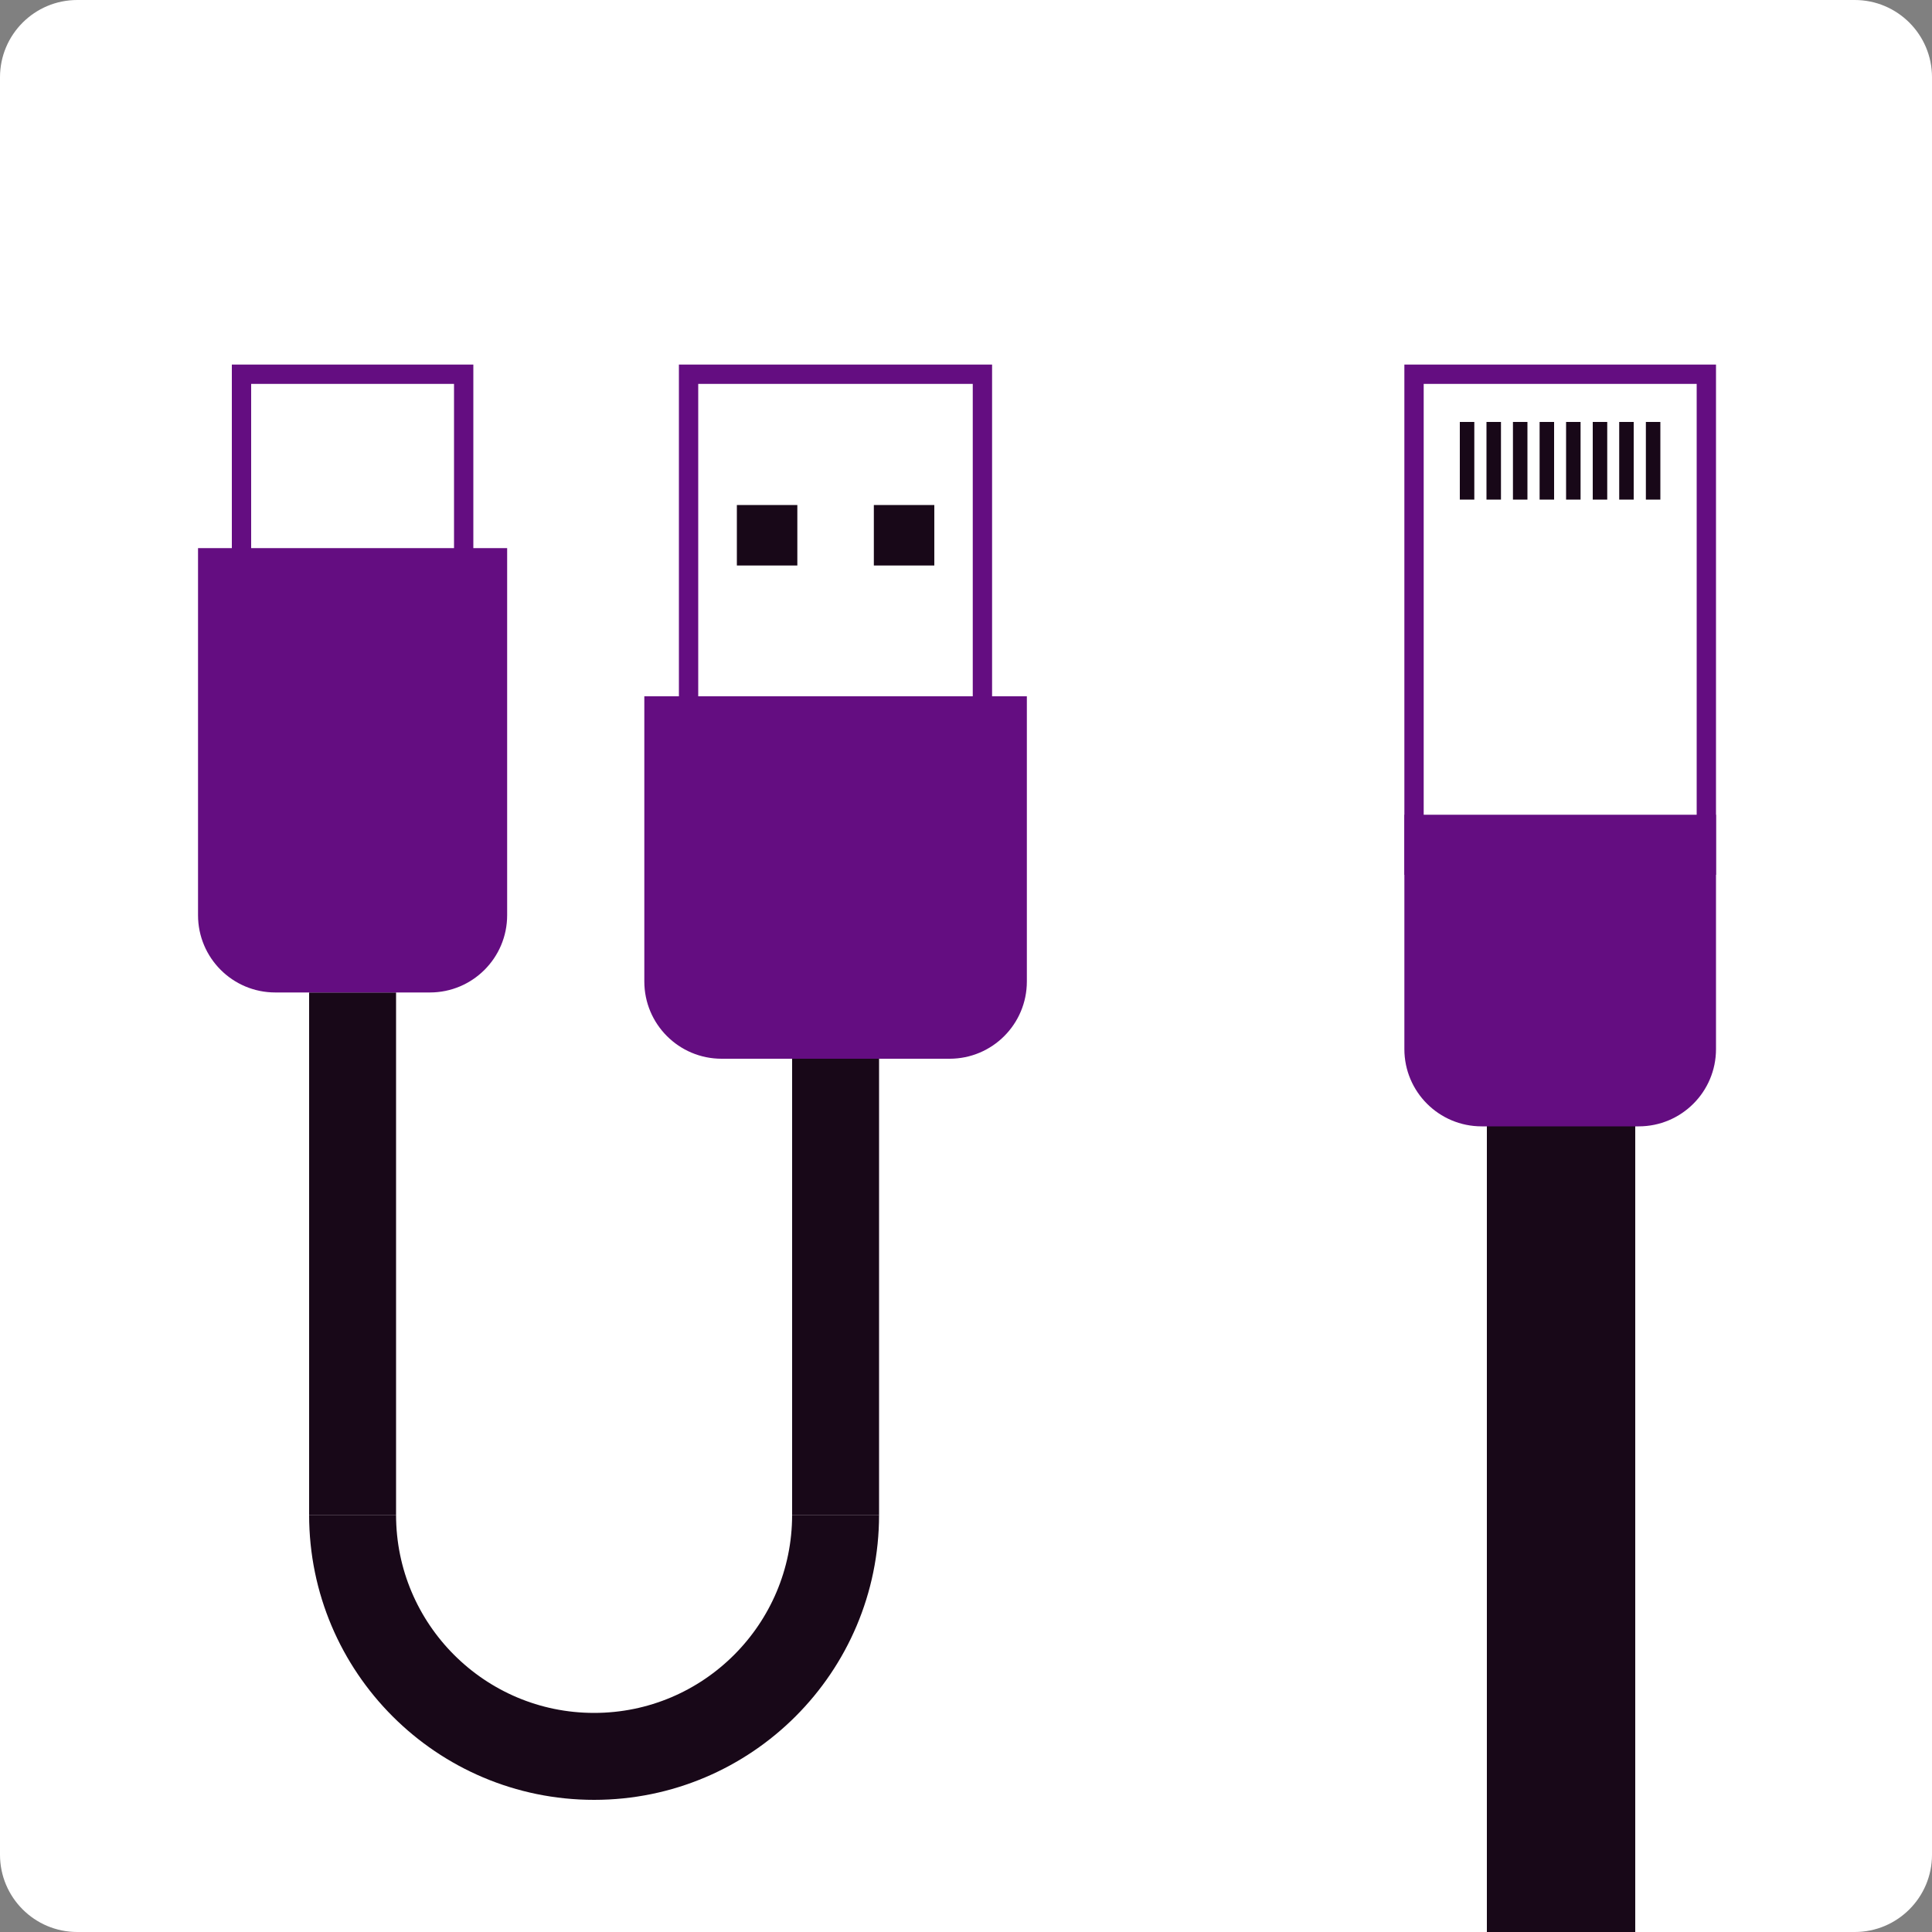 <?xml version="1.0" encoding="utf-8"?>
<!-- Generator: Adobe Illustrator 27.0.0, SVG Export Plug-In . SVG Version: 6.00 Build 0)  -->
<svg version="1.1" id="Layer_1" xmlns="http://www.w3.org/2000/svg" xmlns:xlink="http://www.w3.org/1999/xlink" x="0px" y="0px"
	 viewBox="0 0 100 100" style="enable-background:new 0 0 100 100;" xml:space="preserve">
<rect x="0" y="0" width="100" height="100" fill="#808080" stroke="none"/>
<style type="text/css">
	.st0{fill:#FFFFFF;}
	.st1{fill:#FFFFFF;stroke:#640D81;stroke-miterlimit:10;}
	.st2{fill:#180818;}
	.st3{fill:#640D81;}
	.st4{fill:none;stroke:#180818;stroke-width:4.5;stroke-miterlimit:10;}
</style>
<path class="st0" d="M96,100H4c-2.21,0-4-1.79-4-4V4c0-2.21,1.79-4,4-4h92c2.21,0,4,1.79,4,4v92C100,98.21,98.21,100,96,100z"/>
<rect x="35.64" y="19.37" class="st1" width="15.21" height="20.5"/>
<rect x="73.19" y="19.37" class="st1" width="15.13" height="25.41"/>
<rect x="12.5" y="19.37" class="st1" width="11.5" height="10.25"/>
<rect x="41" y="53.26" class="st2" width="4.5" height="25.15"/>
<rect x="16" y="51.37" class="st2" width="4.5" height="27.04"/>
<path class="st3" d="M49.15,54.8h-11.8c-2.21,0-4-1.79-4-4V36.04h19.8V50.8C53.15,53.01,51.36,54.8,49.15,54.8z"/>
<rect x="38.14" y="26.14" class="st2" width="3.13" height="3.13"/>
<rect x="45.23" y="26.14" class="st2" width="3.13" height="3.13"/>
<rect x="76.96" y="56.82" class="st2" width="7.68" height="43.18"/>
<path class="st3" d="M72.69,42.17h16.13V54.3c0,2.21-1.79,4-4,4h-8.13c-2.21,0-4-1.79-4-4V42.17z"/>
<rect x="75.56" y="21.84" class="st2" width="0.75" height="4.02"/>
<rect x="76.94" y="21.84" class="st2" width="0.75" height="4.02"/>
<rect x="78.31" y="21.84" class="st2" width="0.75" height="4.02"/>
<rect x="79.69" y="21.84" class="st2" width="0.75" height="4.02"/>
<rect x="81.06" y="21.84" class="st2" width="0.75" height="4.02"/>
<rect x="82.44" y="21.84" class="st2" width="0.75" height="4.02"/>
<rect x="83.81" y="21.84" class="st2" width="0.75" height="4.02"/>
<rect x="85.19" y="21.84" class="st2" width="0.75" height="4.02"/>
<path class="st3" d="M22.25,51.37h-8c-2.21,0-4-1.79-4-4v-19h16v19C26.25,49.58,24.46,51.37,22.25,51.37z"/>
<path class="st4" d="M43.25,78.41c0,6.9-5.6,12.5-12.5,12.5s-12.5-5.6-12.5-12.5"/>
</svg>
